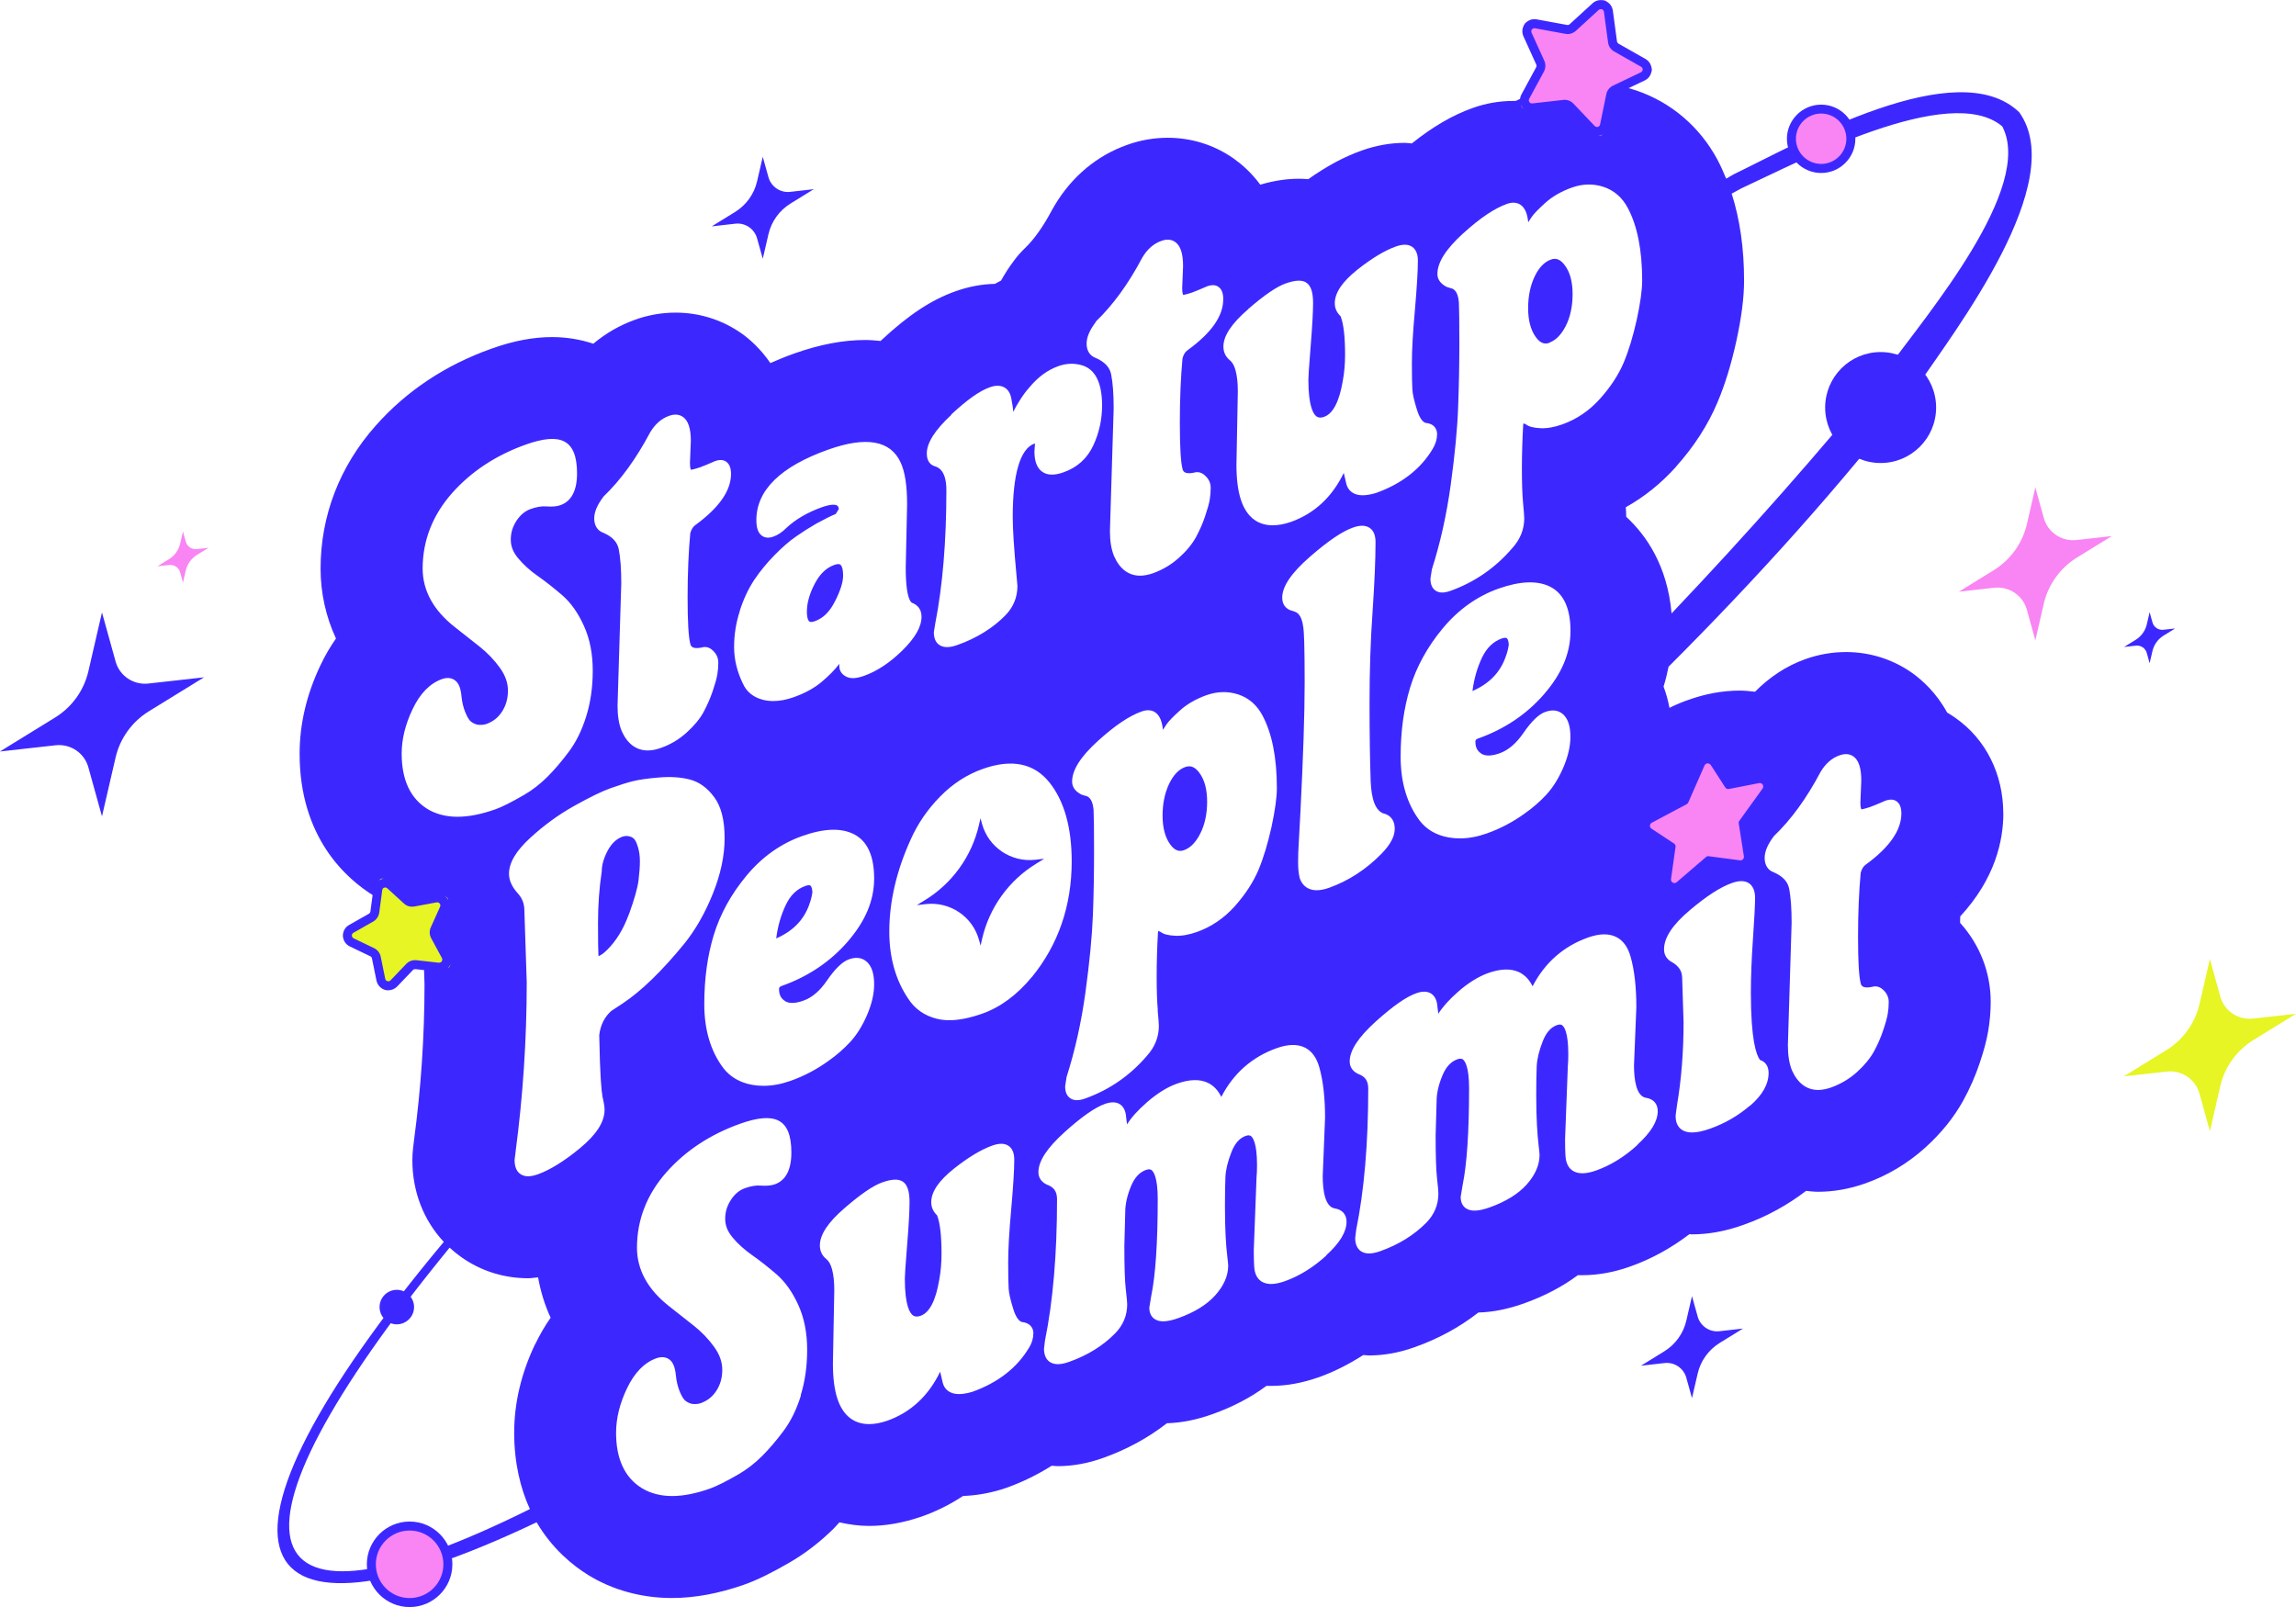 <?xml version="1.0" encoding="UTF-8"?>
<svg id="FINAL" xmlns="http://www.w3.org/2000/svg" viewBox="0 0 283.46 198.43">
  <defs>
    <style>
      .cls-1 {
        fill: #e6f523;
      }

      .cls-2 {
        fill: #3c28ff;
      }

      .cls-3 {
        fill: #f984f3;
      }
    </style>
  </defs>
  <g>
    <path class="cls-2" d="M77.65,112.89c.67-1.87,1.07-3.27,1.18-4.17.11-.92.17-1.72.17-2.38s-.08-1.22-.24-1.75c-.19-.65-.38-.9-.47-1-.16-.16-.34-.26-.54-.31-.15-.04-.29-.06-.42-.06-.16,0-.32.03-.47.08-.75.27-1.35.83-1.83,1.72-.49.92-.74,1.78-.74,2.58-.31,2.04-.46,4.16-.46,6.38s.02,3.53.05,3.86c0,.1,0,.17.01.21.02,0,.03-.01.06-.02.18-.07.51-.25,1-.74,1.13-1.11,2.03-2.59,2.69-4.41Z"/>
    <path class="cls-2" d="M99.92,76.74c.16.12.5.02.68-.04,1.02-.36,1.83-1.16,2.48-2.44.67-1.31,1.01-2.38,1.01-3.18,0-1-.24-1.28-.34-1.36-.18-.13-.51-.05-.76.04-.99.35-1.77,1.11-2.4,2.31-.65,1.23-.97,2.39-.97,3.44,0,.95.23,1.18.31,1.23Z"/>
    <path class="cls-2" d="M99.92,111.64c.18-.45.3-.94.38-1.48-.03-.61-.21-.79-.26-.82-.04-.03-.11-.04-.18-.04-.11,0-.26.03-.43.09-1.06.38-1.85,1.15-2.42,2.35-.6,1.27-1,2.66-1.18,4.13,2.08-.91,3.42-2.29,4.1-4.23Z"/>
    <path class="cls-2" d="M121.24,101.73l-.19-.7-.19.84c-.89,3.85-3.28,7.19-6.65,9.26l-1.02.63,1.12-.13c2.98-.33,5.76,1.54,6.56,4.43l.19.7.19-.84c.89-3.85,3.28-7.19,6.65-9.26l1.02-.63-1.12.13c-2.98.33-5.76-1.54-6.56-4.43Z"/>
    <path class="cls-2" d="M95.82,115.89s.02-.02.03-.02c0,0-.02,0-.03,0,0,0,0,.02,0,.03Z"/>
    <path class="cls-2" d="M191.29,42.3c.78-.28,1.45-.96,2-2.02.57-1.11.86-2.45.86-3.96s-.31-2.67-.93-3.52c-.47-.66-.91-.84-1.28-.84-.18,0-.35.04-.49.1-.78.28-1.44.96-1.96,2.03-.55,1.13-.83,2.46-.83,3.96s.31,2.65.91,3.52c.68.98,1.29.91,1.74.75Z"/>
    <path class="cls-2" d="M181.79,85.34s.02-.02.03-.02c0,0,0,0,0,0,0,0-.03-.01-.04-.01,0,0,0,.02,0,.03Z"/>
    <path class="cls-2" d="M247.32,100.43c0-4.85-2.16-9.16-5.88-11.77-.34-.24-.69-.47-1.05-.68-1.33-2.44-3.07-4-4.36-4.92-2.39-1.67-5.2-2.55-8.13-2.55-1.71,0-3.41.3-5.03.88-2.36.84-4.43,2.24-6.2,4.02-.62-.07-1.24-.14-1.88-.14-2.13,0-4.26.39-6.5,1.2-.73.26-1.46.57-2.18.93-.18-.95-.43-1.83-.73-2.63.26-.81.45-1.63.62-2.45,10.86-10.86,21.16-22.25,30.55-34.43,4.99-7.3,18.89-25.44,12.74-34.03-7.65-7.37-27.07,3.72-35.21,7.64-.33.18-.65.37-.97.56-.33-.81-.68-1.59-1.07-2.33-2.18-4.08-5.75-7.12-10.06-8.57-1.89-.63-3.85-.95-5.83-.95-2.13,0-4.25.37-6.33,1.11-.93.33-1.83.71-2.68,1.14-.11,0-.21,0-.32,0-1.7,0-3.39.3-4.97.86-2.51.89-4.96,2.32-7.55,4.39-.29-.02-.58-.07-.87-.07-1.77,0-3.57.32-5.33.95-2.16.77-4.32,1.93-6.58,3.53-.39-.03-.78-.05-1.17-.05-1.55,0-3.12.25-4.76.73-1.11-1.51-2.33-2.55-3.29-3.23-2.39-1.68-5.21-2.56-8.14-2.56-1.72,0-3.44.31-5.01.88-3.7,1.31-6.78,3.87-8.91,7.41-.12.2-.23.39-.34.59-1.09,2.06-2.22,3.65-3.34,4.73-.48.46-.93.96-1.33,1.5-.63.83-1.17,1.67-1.64,2.52-.25.14-.51.26-.76.41-1.64.03-3.29.35-4.88.92-2.96,1.05-5.78,2.91-9.12,6.02-.03.03-.08.08-.12.11-.62-.06-1.23-.12-1.86-.12-2.76,0-5.64.55-8.8,1.67-1.05.37-2.01.77-2.94,1.18-1.18-1.72-2.51-2.92-3.54-3.65-2.4-1.69-5.22-2.58-8.17-2.58-1.72,0-3.44.31-5,.88-1.89.67-3.62,1.68-5.15,2.96-1.6-.53-3.3-.82-5.08-.82-2.33,0-4.78.46-7.46,1.42-5.71,2.02-10.53,5.23-14.34,9.53-4.44,5.01-6.79,11.11-6.79,17.64,0,3.02.65,5.93,1.9,8.63-.68.97-1.33,2.06-1.91,3.29-1.71,3.58-2.58,7.26-2.58,10.93,0,10.33,5.72,15.42,9.14,17.53,1.54.95,3.18,1.66,4.91,2.14.29.9.65,1.82,1.18,2.77l.19,6.03c0,6.39-.43,12.8-1.29,19.21l-.12,1c-.06.5-.09,1-.09,1.5,0,3.91,1.4,7.45,3.88,10.1-31.91,38.22-25.51,52.22,11.46,34.62,1.93,3.29,4.48,5.34,6.35,6.5,3.03,1.87,6.6,2.85,10.35,2.85,2.83,0,5.83-.56,8.93-1.65,1.55-.55,3.32-1.41,5.58-2.72,1.98-1.15,3.82-2.57,5.49-4.23.23-.23.45-.5.68-.74,1.18.26,2.39.44,3.64.44,2.05,0,4.17-.36,6.47-1.14,1.85-.65,3.57-1.51,5.16-2.56,1.51-.05,3.03-.3,4.63-.77.23-.07.46-.14.68-.22,2.03-.72,3.9-1.65,5.63-2.74.25.01.48.05.73.05,1.84,0,3.74-.34,5.61-1.01,2.92-1.04,5.55-2.47,7.89-4.29,1.81-.05,3.66-.42,5.62-1.12,2.52-.9,4.74-2.06,6.66-3.49.18,0,.54,0,.55,0,1.94,0,3.87-.35,5.95-1.08,1.9-.68,3.71-1.61,5.46-2.73.24.01.47.05.71.05,1.84,0,3.74-.34,5.6-1.01,2.92-1.03,5.56-2.46,7.9-4.29,1.81-.05,3.64-.42,5.62-1.12,2.51-.9,4.74-2.06,6.66-3.49.18,0,.56,0,.56,0,1.93,0,3.93-.36,5.93-1.08,2.57-.91,5.01-2.25,7.28-3.98.1,0,.21.02.31.02,2.08,0,4.2-.39,6.44-1.2,2.79-.99,5.35-2.41,7.66-4.17.49.05.98.11,1.48.11,1.94,0,3.9-.35,5.85-1.04,2.73-.97,5.2-2.45,7.37-4.4,1.98-1.79,3.57-3.76,4.72-5.86.82-1.49,1.5-3.06,2.02-4.62.52-1.54.85-2.8,1.04-3.92.2-1.18.31-2.4.31-3.61,0-3.61-1.33-7.04-3.78-9.76,0-.27.01-.53.02-.79,4.29-4.65,5.32-9.32,5.32-12.74ZM206.9,57.64c2.24-2.49,3.97-5.18,5.15-7.99.92-2.18,1.69-4.69,2.3-7.47.65-2.96.97-5.43.97-7.56,0-3.97-.52-7.55-1.53-10.71.41-.22.81-.44,1.21-.66,7.01-3.23,25.72-13.15,32.2-7.64,3.96,7.58-9.32,23.24-14.01,29.7-8.53,10.49-17.5,20.62-26.82,30.43-.52-5.9-3.13-9.65-5.6-11.93,0-.35-.02-.71-.05-1.18,2.29-1.28,4.36-2.95,6.19-4.98ZM180.66,28.8c2.09-1.9,3.86-3.08,5.4-3.63.82-.29,1.37-.09,1.68.13.52.37.83,1.07.93,2.14.12-.2.27-.41.43-.65.28-.41.84-.98,1.7-1.76.87-.78,1.97-1.41,3.26-1.87,1.34-.48,2.67-.5,3.93-.08,1.28.43,2.28,1.3,2.96,2.57,1.19,2.21,1.79,5.23,1.79,8.98,0,1.18-.23,2.82-.67,4.85-.45,2.03-.99,3.81-1.61,5.29-.64,1.51-1.62,3.01-2.92,4.46-1.32,1.48-2.89,2.54-4.66,3.17-.98.35-1.89.51-2.69.47-.86-.04-1.44-.19-1.8-.47l-.29-.13s-.03.1-.05.18c-.1,1.79-.16,3.64-.16,5.41s.05,3.17.14,4.17c.1,1.06.15,1.69.15,1.97,0,1.36-.49,2.59-1.47,3.67-2.08,2.44-4.66,4.22-7.65,5.29-.38.13-.71.2-1.01.2-.33,0-.61-.08-.84-.25-.41-.29-.61-.78-.61-1.47l.18-1.15c1.04-3.25,1.82-6.75,2.33-10.47.51-3.74.82-6.96.91-9.57.1-2.64.15-5.28.15-7.86s-.02-4.28-.06-5.09c-.14-1.55-.8-1.68-1.05-1.73l-.47-.15c-.95-.5-1.13-1.14-1.13-1.59,0-1.44,1.05-3.08,3.2-5.04ZM182.88,93.06c.52.32,1.29.3,2.29-.06,1.05-.38,2.02-1.21,2.89-2.47,1.02-1.48,1.91-2.35,2.75-2.64,1.16-.41,1.88,0,2.28.42.53.56.79,1.43.79,2.68,0,1.16-.3,2.44-.88,3.79-.58,1.34-1.28,2.46-2.09,3.34-.79.85-1.69,1.64-2.68,2.33-1.45,1.05-3.02,1.87-4.65,2.45-1.16.41-2.28.62-3.35.62-.47,0-.94-.04-1.39-.12-1.51-.27-2.71-.96-3.56-2.06-1.57-2.08-2.36-4.74-2.36-7.9s.39-5.97,1.17-8.54c.79-2.59,2.15-5.06,4.05-7.34,1.92-2.3,4.22-3.94,6.86-4.88,2.69-.95,4.85-1.03,6.43-.21,1.63.85,2.46,2.68,2.46,5.44s-1.1,5.31-3.27,7.81c-2.14,2.47-4.88,4.31-8.15,5.47-.3.11-.32.24-.32.39,0,.7.24,1.16.74,1.47ZM154.11,38.15c1.99-1.72,3.49-2.75,4.61-3.15,1.25-.44,2.09-.46,2.62-.06.52.4.77,1.18.77,2.47,0,1.08-.1,2.84-.29,5.23-.24,2.92-.29,3.93-.29,4.25,0,3.32.63,4.26,1.01,4.53.15.11.42.23.95.04,1.09-.39,1.86-1.89,2.29-4.45.19-1,.28-2.08.28-3.23,0-2.19-.18-3.78-.55-4.73-.48-.46-.72-.99-.72-1.6,0-1.3.92-2.66,2.8-4.16,1.77-1.4,3.36-2.36,4.73-2.85.88-.31,1.55-.3,2.04.05.45.32.69.88.69,1.68,0,1.29-.13,3.36-.37,6.15-.25,2.73-.37,4.91-.37,6.5s.02,2.64.06,3.28c.03.57.23,1.43.58,2.54.29.92.67,1.48,1.07,1.58,1.26.12,1.4,1.01,1.4,1.39,0,.6-.18,1.21-.54,1.81-1.48,2.49-3.85,4.33-7.03,5.46-1.27.37-2.18.36-2.82-.02-.44-.26-.72-.67-.84-1.23l-.29-1.24c-1.44,2.99-3.64,5.02-6.52,6.05-.82.28-1.57.42-2.26.42-.87,0-1.63-.23-2.26-.68-1.49-1.07-2.21-3.29-2.21-6.79l.17-9.07c0-1.01-.09-1.87-.27-2.55h0c-.16-.61-.4-1.04-.7-1.28-.53-.42-.81-1.01-.81-1.69,0-1.33,1-2.85,3.07-4.63ZM160.89,77.39c-.19-1.58-.85-1.8-1.06-1.87l-.4-.13c-.72-.22-1.13-.79-1.13-1.59,0-1.4,1.13-3.06,3.44-5.07,2.24-1.95,3.97-3.12,5.27-3.58.91-.33,1.6-.31,2.11.05.47.33.7.92.7,1.74,0,2.2-.13,5.1-.37,8.64-.25,3.52-.37,7.28-.37,11.17s.05,7.2.14,9.72c.09,2.31.63,3.65,1.61,3.98.47.1,1.36.5,1.36,1.9,0,.93-.54,1.94-1.65,3.08-1.9,1.93-4.06,3.33-6.43,4.18-.59.21-1.1.31-1.56.31-.38,0-.72-.07-1.02-.22-.5-.24-.86-.67-1.07-1.28-.14-.57-.2-1.21-.2-1.98,0-.73.03-1.58.09-2.53.06-.95.12-2.17.2-3.68.34-6.76.52-12.13.52-15.95,0-4.74-.09-6.36-.17-6.88ZM142.92,124.71c.1,1.05.15,1.71.15,1.97,0,1.36-.49,2.59-1.46,3.67-2.08,2.44-4.65,4.22-7.65,5.29-.38.14-.72.2-1.01.2-.33,0-.61-.08-.84-.25-.41-.29-.61-.78-.61-1.47l.18-1.15c1.04-3.26,1.82-6.75,2.33-10.47.51-3.74.82-6.96.92-9.57.1-2.62.14-5.26.14-7.86s-.02-4.29-.06-5.09c-.14-1.55-.8-1.68-1.05-1.73l-.47-.15c-.95-.5-1.13-1.14-1.13-1.59,0-1.44,1.05-3.09,3.2-5.04,2.09-1.89,3.85-3.08,5.4-3.63.82-.29,1.37-.09,1.68.13.52.37.83,1.07.93,2.14.12-.2.27-.41.43-.65.28-.41.84-.99,1.7-1.76.87-.78,1.97-1.41,3.26-1.87,1.34-.47,2.66-.5,3.93-.08,1.29.43,2.28,1.3,2.96,2.57,1.19,2.21,1.79,5.24,1.79,8.97,0,1.18-.23,2.81-.67,4.85-.45,2.03-.99,3.81-1.61,5.29-.64,1.51-1.62,3.01-2.92,4.47-1.32,1.47-2.89,2.54-4.66,3.17-.99.35-1.89.51-2.69.47-.86-.04-1.44-.19-1.8-.47l-.28-.13s-.03.1-.05.18c-.1,1.79-.16,3.64-.16,5.42s.05,3.19.14,4.17ZM127.4,120.62c-1.82,2.21-3.88,3.74-6.11,4.53-1.53.54-2.89.82-4.08.82-.56,0-1.08-.06-1.56-.18-1.54-.39-2.72-1.23-3.53-2.49-1.54-2.28-2.33-5.06-2.33-8.27,0-3.69.89-7.52,2.64-11.37.86-1.94,2.08-3.72,3.62-5.29,1.55-1.59,3.33-2.74,5.28-3.43,3.58-1.27,6.34-.7,8.24,1.68,1.82,2.29,2.74,5.56,2.74,9.74,0,5.47-1.65,10.27-4.9,14.26ZM135.28,39.71c2.12-2.03,4.04-4.67,5.76-7.93.62-1.03,1.39-1.7,2.32-2.03.68-.25,1.26-.2,1.73.13.65.46.97,1.43.97,2.98l-.11,2.73c0,.67.13.83.13.83.31-.07.7-.16,1.09-.3.41-.15,1.03-.41,1.86-.77.59-.21,1.05-.18,1.4.07.39.28.59.77.59,1.51,0,2.1-1.45,4.17-4.43,6.33-.28.21-.48.53-.6.98-.21,2.23-.33,4.92-.33,7.92s.11,4.9.33,5.73c.06.24.18.72,1.43.47.37-.13.82-.06,1.2.23.56.44.85.99.85,1.63,0,.5-.04.99-.12,1.47-.08.49-.27,1.16-.57,2.05-.29.88-.68,1.75-1.13,2.59-.47.85-1.17,1.71-2.1,2.54-.94.84-2.01,1.48-3.18,1.9-.57.2-1.11.31-1.61.31-1.41,0-2.51-.81-3.22-2.41-.34-.82-.51-1.86-.51-3.11l.46-15.12c0-1.75-.1-3.17-.31-4.21-.17-.88-.79-1.54-1.87-2.02-.75-.26-1.16-.89-1.16-1.78,0-.8.38-1.68,1.15-2.7ZM117.42,51.2c1.97-1.84,3.53-2.94,4.77-3.38.75-.27,1.37-.25,1.85.04.46.28.75.8.85,1.55.11.56.18,1.04.21,1.44l.15-.3c.1-.21.33-.61.69-1.18.36-.57.75-1.1,1.15-1.54,1.04-1.26,2.24-2.15,3.57-2.62.91-.33,1.83-.38,2.73-.16,1.77.42,2.67,2.11,2.67,5.02,0,1.74-.37,3.4-1.09,4.94-.75,1.6-1.98,2.71-3.65,3.3-1.13.41-2.03.39-2.66-.07-.63-.45-.95-1.28-.95-2.49l.06-.89s0-.08,0-.11c-.02,0-.03.01-.06.02-1.75.62-2.68,3.75-2.68,9.05,0,1.46.15,3.87.46,7.17l.12,1.35c0,1.41-.5,2.62-1.48,3.63-1.55,1.58-3.54,2.82-5.91,3.66-.5.18-.93.27-1.3.27s-.7-.09-.97-.28c-.44-.31-.66-.83-.66-1.56l.18-1.1c.91-4.65,1.37-10.18,1.37-16.44,0-2.45-1.02-2.82-1.39-2.94-.39-.11-1.03-.45-1.03-1.58,0-1.32.99-2.88,3.03-4.78ZM91.34,75.39c.47-1.46,1.08-2.74,1.79-3.81.7-1.04,1.54-2.06,2.48-3.02.94-.96,1.83-1.74,2.67-2.32.8-.56,1.65-1.1,2.52-1.6,1.09-.59,1.87-.98,2.38-1.18l.38-.61c-.03-.21-.09-.35-.2-.42-.14-.1-.59-.26-1.9.2-1.78.64-3.25,1.5-4.38,2.56-.51.51-1.04.87-1.58,1.06-.57.21-1.05.17-1.43-.1-.47-.33-.69-.96-.69-1.93,0-3.69,2.99-6.62,8.89-8.71,4.67-1.66,7.67-1.13,8.92,1.59.54,1.17.8,2.86.8,5.19l-.17,7.79c0,4.11.75,4.34.78,4.35.78.3,1.17.9,1.17,1.72,0,1.24-.78,2.61-2.38,4.18-1.53,1.5-3.12,2.55-4.72,3.12-.92.33-1.62.37-2.15.12-.58-.27-.9-.74-.9-1.33,0-.11,0-.2,0-.28-.04.05-.08.1-.12.16-.47.62-1.14,1.29-2.04,2.06-.91.77-2.08,1.41-3.45,1.9-.9.32-1.75.48-2.53.48-.46,0-.89-.05-1.31-.16,0,0,0,0,0,0-1.18-.31-2.01-.99-2.46-2.01-.72-1.47-1.08-3-1.08-4.52s.24-3,.72-4.47ZM96.91,123.61c.52.32,1.29.3,2.29-.06,1.05-.37,2.02-1.2,2.89-2.47,1.02-1.48,1.91-2.35,2.75-2.64,1.16-.41,1.88,0,2.29.43.53.56.79,1.43.79,2.68,0,1.16-.3,2.44-.88,3.79-.58,1.34-1.28,2.46-2.09,3.33-.79.85-1.69,1.64-2.68,2.33-1.45,1.05-3.02,1.87-4.65,2.45-1.16.41-2.28.62-3.36.62-.47,0-.94-.04-1.39-.12-1.51-.27-2.71-.97-3.56-2.06-1.57-2.08-2.36-4.74-2.36-7.9s.39-5.97,1.17-8.54c.79-2.59,2.15-5.06,4.05-7.34,1.91-2.3,4.22-3.94,6.86-4.88,2.69-.96,4.85-1.03,6.43-.21,1.63.85,2.46,2.68,2.46,5.44s-1.1,5.3-3.27,7.81c-2.14,2.47-4.88,4.31-8.15,5.47-.3.11-.32.24-.32.39,0,.7.24,1.16.74,1.47ZM74.51,61.31c2.11-2.02,4.03-4.67,5.76-7.93.62-1.03,1.39-1.7,2.32-2.03.68-.25,1.26-.2,1.73.13.65.46.97,1.43.97,2.97l-.11,2.73c0,.67.13.83.13.83.31-.07.7-.16,1.09-.3.41-.15,1.03-.4,1.86-.77.59-.21,1.05-.18,1.4.07.39.28.59.77.59,1.51,0,2.07-1.49,4.19-4.43,6.33-.28.21-.47.53-.6.98-.21,2.23-.33,4.93-.33,7.92s.11,4.9.33,5.73c.06.25.17.72,1.42.47.38-.13.83-.06,1.2.23.56.44.84.99.84,1.63,0,.5-.04.99-.12,1.47-.08.49-.27,1.16-.57,2.05-.3.88-.68,1.75-1.13,2.59-.47.86-1.18,1.71-2.1,2.54-.93.84-2,1.48-3.18,1.89-.57.21-1.11.31-1.61.31-1.41,0-2.51-.81-3.22-2.4-.34-.82-.51-1.87-.51-3.12l.46-15.11c0-1.75-.1-3.17-.31-4.21-.17-.88-.79-1.55-1.87-2.02-.75-.26-1.16-.9-1.16-1.79,0-.8.38-1.68,1.15-2.7ZM52.76,99.88c-2.1-1.3-3.17-3.6-3.17-6.82,0-1.78.45-3.63,1.35-5.5.92-1.94,2.14-3.18,3.62-3.71.81-.29,1.35-.06,1.66.19.42.33.66.94.75,1.9.07.73.23,1.41.48,2.02.29.71.53,1.01.69,1.13.25.2.51.32.81.39.4.05.78.02,1.08-.08.85-.3,1.49-.81,1.96-1.55.48-.74.72-1.61.72-2.57s-.32-1.88-.99-2.82c-.7-.97-1.54-1.85-2.51-2.62l-3.08-2.43c-2.62-2.06-3.95-4.49-3.95-7.21,0-3.45,1.22-6.58,3.62-9.3,2.37-2.68,5.44-4.7,9.12-6.01,2.16-.77,3.71-.9,4.72-.39,1.08.54,1.6,1.84,1.6,3.95s-.69,3.44-2.04,3.92c-.46.17-1.04.21-1.76.16-.55-.05-1.2.06-1.93.32-.69.25-1.26.72-1.74,1.44-.48.74-.71,1.5-.71,2.34s.3,1.57.91,2.3c.66.79,1.47,1.53,2.42,2.19,1.01.71,2.03,1.52,3.04,2.39,1.05.91,1.95,2.19,2.67,3.79.72,1.59,1.08,3.44,1.08,5.5s-.27,3.92-.8,5.63c-.53,1.72-1.26,3.2-2.16,4.4-.88,1.18-1.77,2.22-2.64,3.09-.89.89-1.87,1.65-2.91,2.25-1.55.89-2.69,1.47-3.49,1.75-1.74.62-3.32.93-4.71.93s-2.68-.33-3.73-.98ZM66.06,165.98c-1.71,3.58-2.58,7.26-2.58,10.94s.78,6.91,1.94,9.41c-35.19,17.5-39.94,4.41-9.91-32.28.45.42.93.81,1.44,1.17,2.41,1.71,5.26,2.61,8.26,2.61.4,0,.81-.08,1.22-.11.31,1.72.81,3.39,1.55,4.98-.68.97-1.32,2.06-1.91,3.28ZM74.34,135.23c.21.87.3,1.43.3,1.78,0,1.52-1,3.08-3.05,4.77-1.94,1.6-3.68,2.67-5.17,3.21-.46.16-.87.25-1.22.25-.38,0-.7-.1-.97-.29-.47-.33-.7-.91-.7-1.72l.12-1c.91-6.86,1.38-13.9,1.38-20.91l-.29-8.87c0-.85-.26-1.54-.81-2.14-.73-.8-1.09-1.62-1.09-2.42,0-1.36.86-2.82,2.63-4.44,1.66-1.53,3.47-2.85,5.4-3.93,1.95-1.09,3.42-1.81,4.52-2.2,1.06-.38,1.98-.67,2.73-.86.77-.19,1.86-.35,3.23-.46,1.41-.12,2.68-.04,3.78.24,1.16.29,2.18,1.02,3.04,2.18.86,1.15,1.29,2.85,1.29,5.05s-.49,4.47-1.45,6.87c-.96,2.39-2.14,4.46-3.51,6.16h0c-2.75,3.37-5.3,5.85-7.6,7.38l-1.44.95c-.38.34-.74.79-.99,1.29-.25.5-.42,1.07-.49,1.7.1,5.17.27,6.89.39,7.41ZM98.88,172.3c-.53,1.72-1.26,3.2-2.16,4.4-.88,1.18-1.77,2.22-2.64,3.09-.9.9-1.88,1.65-2.91,2.25-1.51.87-2.69,1.46-3.49,1.75-1.74.62-3.31.93-4.71.93s-2.68-.33-3.74-.98c-2.1-1.3-3.17-3.6-3.17-6.82,0-1.78.45-3.63,1.35-5.5.92-1.93,2.14-3.18,3.62-3.71.81-.29,1.35-.06,1.66.19.41.33.66.95.75,1.9.07.74.23,1.41.48,2.02.29.71.54,1.01.69,1.13.24.19.51.32.81.39.4.05.78.02,1.07-.08.85-.3,1.49-.81,1.96-1.55.48-.74.72-1.61.72-2.57s-.32-1.88-.99-2.82c-.7-.97-1.54-1.85-2.51-2.62l-3.08-2.43c-2.62-2.06-3.95-4.49-3.95-7.21,0-3.45,1.22-6.58,3.62-9.3,2.37-2.68,5.44-4.7,9.12-6.01,2.16-.77,3.71-.9,4.72-.39,1.08.54,1.6,1.83,1.6,3.95s-.69,3.44-2.04,3.92c-.46.16-1.04.21-1.76.16-.55-.05-1.2.06-1.93.32-.7.25-1.26.72-1.73,1.44-.48.74-.71,1.5-.71,2.34s.3,1.57.91,2.3c.65.79,1.47,1.52,2.42,2.19,1,.7,2.02,1.51,3.04,2.39,1.05.92,1.95,2.19,2.67,3.79.72,1.59,1.08,3.44,1.08,5.5s-.27,3.92-.8,5.63ZM127.05,166.39c-1.48,2.5-3.85,4.34-7.03,5.47-1.27.37-2.18.36-2.82-.02-.44-.26-.72-.67-.84-1.23l-.29-1.24c-1.44,2.99-3.64,5.02-6.52,6.05-.82.28-1.57.42-2.25.42-.87,0-1.63-.23-2.26-.68-1.49-1.07-2.21-3.29-2.21-6.79l.17-9.07c0-1.01-.09-1.87-.27-2.55-.16-.61-.4-1.04-.7-1.28-.53-.42-.81-1-.81-1.69,0-1.33,1-2.85,3.07-4.63,1.99-1.72,3.5-2.75,4.61-3.15,1.25-.44,2.08-.46,2.62-.06.52.4.77,1.19.77,2.47,0,1.09-.09,2.8-.29,5.23-.24,2.92-.29,3.92-.29,4.25,0,3.32.63,4.26,1.01,4.53.15.1.42.23.95.04,1.09-.39,1.86-1.88,2.29-4.45.19-1.01.28-2.09.28-3.23,0-2.19-.18-3.78-.55-4.72-.47-.45-.72-1-.72-1.6,0-1.3.92-2.66,2.8-4.16,1.77-1.4,3.36-2.36,4.73-2.85.88-.31,1.55-.3,2.04.05.45.32.68.89.68,1.69,0,1.29-.13,3.35-.38,6.15-.25,2.76-.37,4.95-.37,6.5s.02,2.66.06,3.28c.03.58.23,1.43.58,2.54.28.9.65,1.45,1.04,1.57,1.29.15,1.43,1.02,1.43,1.39,0,.6-.18,1.21-.54,1.81ZM163.75,155.02c-1.6,1.46-3.32,2.53-5.11,3.17-1.21.43-2.13.46-2.79.1-.48-.26-.79-.71-.93-1.32-.06-.23-.13-.75-.13-2.64l.34-8.97c.04-.4.06-.89.06-1.5,0-2.76-.53-3.43-.76-3.59-.06-.04-.23-.16-.63-.02-.77.27-1.35.93-1.77,2.01-.46,1.16-.7,2.19-.74,3.07-.04.93-.06,2.12-.06,3.55s.03,2.68.08,3.71c.06,1.04.12,1.86.2,2.47.08.66.12,1.07.12,1.22,0,1.24-.54,2.48-1.61,3.67-1.03,1.15-2.56,2.09-4.54,2.8-1.41.5-2.35.53-2.96.1-.29-.2-.63-.61-.63-1.39l.24-1.45c.53-2.57.8-6.59.8-11.97,0-2.73-.54-3.4-.77-3.57-.1-.07-.29-.15-.67-.02-.81.29-1.42.95-1.86,2.02-.47,1.14-.71,2.21-.71,3.17l-.11,4.22c0,2.55.06,4.33.17,5.27.12,1.05.18,1.64.18,1.92,0,1.37-.5,2.57-1.48,3.58-1.51,1.54-3.42,2.72-5.68,3.52-.53.19-1,.29-1.4.29s-.74-.1-1.02-.29c-.45-.32-.69-.87-.69-1.62l.12-1c.99-4.86,1.49-10.72,1.49-17.45,0-.47-.1-.86-.3-1.15-.2-.29-.54-.52-1-.68-.67-.34-1-.87-1-1.52,0-1.36,1.06-2.98,3.23-4.94,2.11-1.9,3.74-3.04,4.99-3.49.77-.27,1.39-.25,1.85.05.45.3.71.84.76,1.6.04.27.08.57.11.88.54-.86,1.36-1.77,2.45-2.72,1.26-1.1,2.51-1.88,3.72-2.31,1.53-.54,2.81-.58,3.81-.1.71.34,1.26.92,1.66,1.74,1.49-2.9,3.8-4.94,6.84-6.02,1.42-.51,2.61-.52,3.52-.05.83.43,1.41,1.24,1.74,2.42.47,1.65.71,3.74.71,6.23l-.29,7.18c0,1.71.26,3.81,1.49,4.01.92.14,1.45.74,1.45,1.64,0,1.25-.82,2.61-2.51,4.15ZM202.18,141.35c-1.6,1.47-3.32,2.53-5.11,3.17-1.21.43-2.13.46-2.79.1-.48-.26-.79-.71-.93-1.33-.06-.23-.13-.75-.13-2.64l.34-8.97c.04-.4.06-.89.06-1.5,0-2.76-.53-3.43-.76-3.59-.06-.04-.22-.16-.63-.02-.77.27-1.35.93-1.77,2.01-.45,1.16-.7,2.19-.74,3.07-.04.93-.06,2.11-.06,3.55s.03,2.67.09,3.72c.06,1.04.12,1.86.2,2.47.08.66.12,1.07.12,1.22,0,1.24-.54,2.48-1.61,3.67-1.04,1.15-2.56,2.09-4.54,2.8-1.41.5-2.35.53-2.96.1-.29-.2-.63-.61-.63-1.39l.24-1.45c.53-2.57.8-6.6.8-11.96,0-2.73-.54-3.4-.77-3.57-.1-.07-.29-.15-.67-.02-.81.29-1.42.95-1.86,2.02-.47,1.14-.71,2.2-.71,3.16l-.12,4.22c0,2.53.06,4.3.17,5.27.12,1.01.17,1.63.17,1.92,0,1.37-.5,2.57-1.48,3.58-1.52,1.54-3.43,2.72-5.68,3.52-.53.19-1,.29-1.4.29s-.74-.1-1.02-.29c-.45-.32-.69-.87-.69-1.62l.12-1c.99-4.85,1.49-10.71,1.49-17.45,0-.47-.1-.86-.3-1.15-.2-.29-.53-.51-.99-.68-.67-.34-1-.87-1-1.52,0-1.36,1.06-2.98,3.23-4.94,2.11-1.9,3.74-3.04,4.99-3.48.77-.28,1.39-.25,1.85.05.45.3.71.84.76,1.6.04.27.08.57.11.88.54-.85,1.36-1.77,2.45-2.72,1.25-1.1,2.5-1.87,3.72-2.31,1.53-.54,2.81-.57,3.81-.1.7.34,1.26.92,1.66,1.74,1.5-2.9,3.81-4.94,6.84-6.02,1.43-.51,2.61-.52,3.52-.05.83.43,1.41,1.24,1.74,2.42.47,1.65.71,3.74.71,6.23l-.29,7.18c0,1.71.26,3.81,1.48,4.01.92.14,1.45.74,1.45,1.64,0,1.25-.82,2.61-2.51,4.15ZM216.04,136.52c-1.44,1.24-3.1,2.2-4.92,2.84-.89.32-1.63.47-2.23.47-.52,0-.95-.12-1.28-.35-.49-.35-.74-.91-.74-1.67,0-.07,0-.15.18-1.41.53-3.13.8-6.54.8-10.15l-.17-5.42c0-.5-.11-.89-.33-1.21-.24-.34-.54-.61-.93-.82-.64-.34-.98-.89-.98-1.58,0-1.44,1.04-3.03,3.19-4.84,2.07-1.75,3.77-2.85,5.21-3.36.88-.31,1.59-.3,2.09.04.47.33.73.9.75,1.72,0,.96-.09,2.68-.26,5.12-.17,2.42-.26,4.67-.26,6.69,0,5.83.67,7.69,1.13,8.29.67.21,1.06.78,1.06,1.6,0,1.39-.77,2.75-2.3,4.06ZM229.71,121.39c.06.24.17.71,1.39.47.43-.14.86-.06,1.23.22.56.44.85,1,.85,1.63,0,.5-.04.99-.12,1.47-.08.48-.27,1.17-.57,2.05-.29.88-.68,1.76-1.13,2.59-.47.85-1.17,1.71-2.1,2.55-.93.84-2,1.47-3.18,1.9-.57.2-1.11.31-1.61.31-1.41,0-2.51-.81-3.23-2.4-.34-.82-.51-1.87-.51-3.12l.46-15.11c0-1.76-.1-3.18-.3-4.21-.18-.89-.8-1.55-1.89-2.03-.72-.24-1.14-.88-1.14-1.78,0-.8.38-1.68,1.15-2.7,2.12-2.03,4.04-4.67,5.76-7.93.62-1.03,1.39-1.7,2.32-2.03.68-.25,1.26-.2,1.73.13.65.46.97,1.43.97,2.98l-.11,2.73c0,.67.13.83.13.83.31-.07.7-.16,1.08-.3.41-.15,1.03-.4,1.86-.77.59-.21,1.05-.18,1.4.07.39.28.59.77.59,1.51,0,2.07-1.49,4.2-4.43,6.33-.28.21-.47.53-.59.98-.21,2.22-.33,4.92-.33,7.92s.11,4.9.33,5.73Z"/>
    <path class="cls-2" d="M185.89,81.08c.18-.46.31-.95.38-1.47-.02-.61-.2-.79-.26-.82-.04-.03-.11-.04-.19-.04-.11,0-.26.03-.43.09-1.05.38-1.84,1.15-2.42,2.35-.6,1.27-1,2.66-1.18,4.13,2.08-.91,3.42-2.29,4.1-4.23Z"/>
    <path class="cls-2" d="M146.18,104.97c.78-.28,1.45-.96,1.99-2.02.57-1.11.86-2.45.86-3.96s-.31-2.67-.93-3.53c-.47-.66-.91-.84-1.29-.84-.18,0-.34.04-.49.09-.78.28-1.44.96-1.96,2.03-.55,1.13-.83,2.46-.83,3.96s.31,2.65.91,3.52c.68.97,1.29.91,1.75.75Z"/>
  </g>
  <path class="cls-3" d="M251.28,60.18l1.04,3.77c.49,1.78,2.2,2.93,4.04,2.73l4.36-.49-4.3,2.65c-2.07,1.28-3.55,3.33-4.1,5.7l-1.04,4.53-1.04-3.77c-.49-1.78-2.2-2.93-4.04-2.73l-4.36.49,4.3-2.65c2.07-1.28,3.55-3.33,4.1-5.7l1.04-4.53Z"/>
  <path class="cls-2" d="M12.59,75.62l1.68,6.05c.49,1.78,2.2,2.93,4.04,2.73l6.88-.77-6.82,4.2c-2.07,1.28-3.55,3.33-4.1,5.7l-1.68,7.27-1.68-6.05c-.49-1.78-2.2-2.93-4.04-2.73l-6.88.77,6.82-4.2c2.07-1.28,3.55-3.33,4.1-5.7l1.68-7.27Z"/>
  <path class="cls-1" d="M272.83,118.41l1.28,4.63c.49,1.78,2.2,2.93,4.04,2.73l5.31-.59-5.25,3.23c-2.07,1.28-3.55,3.33-4.1,5.7l-1.28,5.56-1.28-4.63c-.49-1.78-2.2-2.93-4.04-2.73l-5.31.59,5.25-3.23c2.07-1.28,3.55-3.33,4.1-5.7l1.28-5.56Z"/>
  <path class="cls-2" d="M208.89,160.04l.7,2.51c.33,1.19,1.47,1.96,2.69,1.82l2.91-.33-2.87,1.77c-1.38.85-2.37,2.22-2.73,3.8l-.7,3.02-.7-2.51c-.33-1.19-1.47-1.96-2.69-1.82l-2.91.33,2.87-1.77c1.38-.85,2.37-2.22,2.73-3.8l.7-3.02Z"/>
  <path class="cls-2" d="M265.39,75.59l.35,1.26c.16.59.73.98,1.35.91l1.45-.16-1.43.88c-.69.43-1.18,1.11-1.37,1.9l-.35,1.51-.35-1.26c-.16-.59-.73-.98-1.35-.91l-1.45.16,1.43-.88c.69-.43,1.18-1.11,1.37-1.9l.35-1.51Z"/>
  <path class="cls-3" d="M22.59,65.63l.35,1.26c.16.59.73.98,1.35.91l1.45-.16-1.43.88c-.69.43-1.18,1.11-1.37,1.9l-.35,1.51-.35-1.26c-.16-.59-.73-.98-1.35-.91l-1.45.16,1.43-.88c.69-.43,1.18-1.11,1.37-1.9l.35-1.51Z"/>
  <path class="cls-2" d="M94.17,19.36l.7,2.51c.33,1.19,1.47,1.96,2.69,1.82l2.91-.33-2.87,1.77c-1.38.85-2.37,2.22-2.73,3.8l-.7,3.02-.7-2.51c-.33-1.19-1.47-1.96-2.69-1.82l-2.91.33,2.87-1.77c1.38-.85,2.37-2.22,2.73-3.8l.7-3.02Z"/>
  <g>
    <path class="cls-3" d="M198.46.39l.67,5.03c.02.13.1.25.21.31l4.41,2.51c.3.17.28.6-.03.75l-4.57,2.19c-.12.06-.21.17-.23.3l-1.02,4.97c-.07.34-.49.46-.72.21l-3.5-3.67c-.09-.1-.22-.14-.36-.13l-5.04.56c-.34.04-.58-.32-.42-.62l2.41-4.46c.06-.12.07-.26.01-.38l-2.09-4.62c-.14-.31.13-.66.46-.59l4.99.91c.13.02.27-.01.36-.1l3.75-3.42c.25-.23.66-.08.71.26Z"/>
    <path class="cls-2" d="M197.17,16.79c-.4,0-.8-.16-1.08-.46l-2.64-2.77c-.09-.09-.2-.12-.33-.12l-3.8.43c-.53.07-1.1-.18-1.41-.65-.31-.46-.34-1.06-.08-1.55l1.82-3.36c.06-.11.06-.23.01-.35l-1.58-3.48c-.23-.51-.16-1.1.18-1.54.34-.44.91-.65,1.45-.55l3.76.69c.12.02.24-.01.33-.1l2.82-2.58c.42-.38,1.01-.49,1.52-.3.53.19.9.65.98,1.21l.51,3.79c.02.12.09.23.19.29l3.33,1.89c.49.28.77.79.76,1.35-.02.56-.34,1.06-.85,1.3l-3.45,1.65c-.11.05-.19.15-.21.27l-.77,3.74c-.11.55-.51.98-1.05,1.14-.14.04-.28.06-.42.06ZM193.16,12.32c.41,0,.81.17,1.09.47l2.63,2.77c.15.15.32.13.39.11.07-.02.23-.09.27-.29l.77-3.75c.1-.46.39-.84.82-1.05l3.45-1.65c.19-.09.22-.27.22-.34,0-.07-.01-.25-.2-.35l-3.33-1.89c-.4-.23-.68-.64-.74-1.1l-.51-3.79c-.03-.21-.19-.29-.25-.31-.07-.02-.24-.07-.4.08l-2.82,2.58c-.35.31-.83.46-1.28.37l-3.76-.69c-.21-.04-.33.09-.38.14-.04.06-.13.21-.05.4l1.58,3.48c.19.42.17.92-.05,1.33l-1.82,3.36c-.1.19-.02.34.02.4s.13.19.37.17l3.8-.43c.05,0,.11-.01.16-.01Z"/>
  </g>
  <g>
    <path class="cls-1" d="M47.48,108.6l2.99,2.73c.1.09.23.13.36.1l3.98-.73c.34-.06.61.28.46.59l-1.67,3.68c-.05.12-.05.26.01.38l1.92,3.56c.16.3-.08.66-.42.62l-4.02-.45c-.13-.01-.26.03-.36.13l-2.79,2.93c-.24.25-.66.13-.72-.21l-.81-3.96c-.03-.13-.11-.24-.23-.3l-3.65-1.75c-.31-.15-.32-.58-.03-.75l3.52-2c.12-.07.19-.18.21-.31l.54-4.01c.05-.34.45-.49.71-.26Z"/>
    <path class="cls-2" d="M47.95,122.28c-.14,0-.28-.02-.41-.06-.54-.15-.94-.59-1.06-1.14l-.56-2.74c-.02-.12-.1-.22-.21-.27l-2.52-1.21c-.51-.24-.83-.74-.85-1.3-.02-.56.27-1.08.76-1.35l2.43-1.38c.11-.06.18-.17.2-.29l.37-2.77c.08-.56.45-1.02.98-1.21.52-.19,1.11-.07,1.52.3l2.06,1.88c.09.08.22.12.33.1l2.75-.51c.56-.1,1.11.11,1.45.55.34.44.41,1.03.18,1.54l-1.15,2.55c-.05.11-.05.24.01.34l1.33,2.46c.27.49.24,1.09-.08,1.55s-.85.71-1.41.65l-2.78-.31c-.12,0-.24.03-.32.12l-1.93,2.02c-.29.3-.68.47-1.08.47ZM47.58,109.58c-.06,0-.11.01-.14.02-.07.02-.23.1-.25.31l-.37,2.77c-.07.46-.34.88-.75,1.11l-2.43,1.38c-.19.1-.2.28-.2.35,0,.07.03.25.22.34l2.52,1.21c.42.2.73.6.82,1.05l.56,2.74c.04.21.21.28.27.29.07.02.24.05.39-.11l1.93-2.02c.32-.34.79-.51,1.25-.46l2.78.31c.2,0,.33-.11.36-.17s.12-.22.02-.4l-1.33-2.46c-.22-.41-.24-.9-.05-1.33l1.15-2.55c.09-.19,0-.34-.05-.4-.04-.05-.17-.18-.38-.14l-2.75.51c-.47.08-.94-.05-1.28-.37l-2.06-1.88c-.09-.08-.18-.1-.25-.1Z"/>
  </g>
  <path class="cls-3" d="M211.2,94.44l1.8,2.79c.09.15.27.22.44.19l3.74-.73c.38-.07.65.35.43.67l-2.87,3.98c-.07.09-.09.2-.08.31l.64,4.09c.04.28-.19.52-.48.49l-3.87-.51c-.12-.02-.24.02-.33.1l-3.62,3.11c-.3.26-.75,0-.7-.38l.56-3.99c.02-.16-.05-.32-.19-.41l-2.78-1.83c-.27-.18-.25-.58.03-.73l4.32-2.3c.08-.04.15-.12.19-.2l2.01-4.58c.14-.31.56-.34.75-.06Z"/>
  <g>
    <circle class="cls-3" cx="224.84" cy="17.14" r="3.67"/>
    <path class="cls-2" d="M224.84,21.36c-2.33,0-4.23-1.9-4.23-4.22s1.9-4.22,4.23-4.22,4.22,1.9,4.22,4.22-1.9,4.22-4.22,4.22ZM224.84,14.02c-1.72,0-3.12,1.4-3.12,3.11s1.4,3.11,3.12,3.11,3.11-1.4,3.11-3.11-1.4-3.11-3.11-3.11Z"/>
  </g>
  <g>
    <circle class="cls-2" cx="232.18" cy="50.32" r="6.3"/>
    <path class="cls-2" d="M232.18,57.17c-3.78,0-6.85-3.07-6.85-6.85s3.07-6.85,6.85-6.85,6.85,3.07,6.85,6.85-3.07,6.85-6.85,6.85ZM232.18,44.58c-3.16,0-5.74,2.57-5.74,5.74s2.57,5.74,5.74,5.74,5.74-2.57,5.74-5.74-2.57-5.74-5.74-5.74Z"/>
  </g>
  <g>
    <circle class="cls-2" cx="48.99" cy="161.39" r="1.57"/>
    <path class="cls-2" d="M48.99,163.52c-1.17,0-2.13-.96-2.13-2.13s.95-2.13,2.13-2.13,2.13.96,2.13,2.13-.96,2.13-2.13,2.13ZM48.99,160.38c-.56,0-1.02.46-1.02,1.02s.46,1.02,1.02,1.02,1.02-.46,1.02-1.02-.46-1.02-1.02-1.02Z"/>
  </g>
  <g>
    <circle class="cls-3" cx="50.57" cy="193.15" r="4.72"/>
    <path class="cls-2" d="M50.57,198.43c-2.91,0-5.28-2.37-5.28-5.28s2.37-5.28,5.28-5.28,5.28,2.37,5.28,5.28-2.37,5.28-5.28,5.28ZM50.57,188.98c-2.3,0-4.17,1.87-4.17,4.17s1.87,4.17,4.17,4.17,4.17-1.87,4.17-4.17-1.87-4.17-4.17-4.17Z"/>
  </g>
</svg>